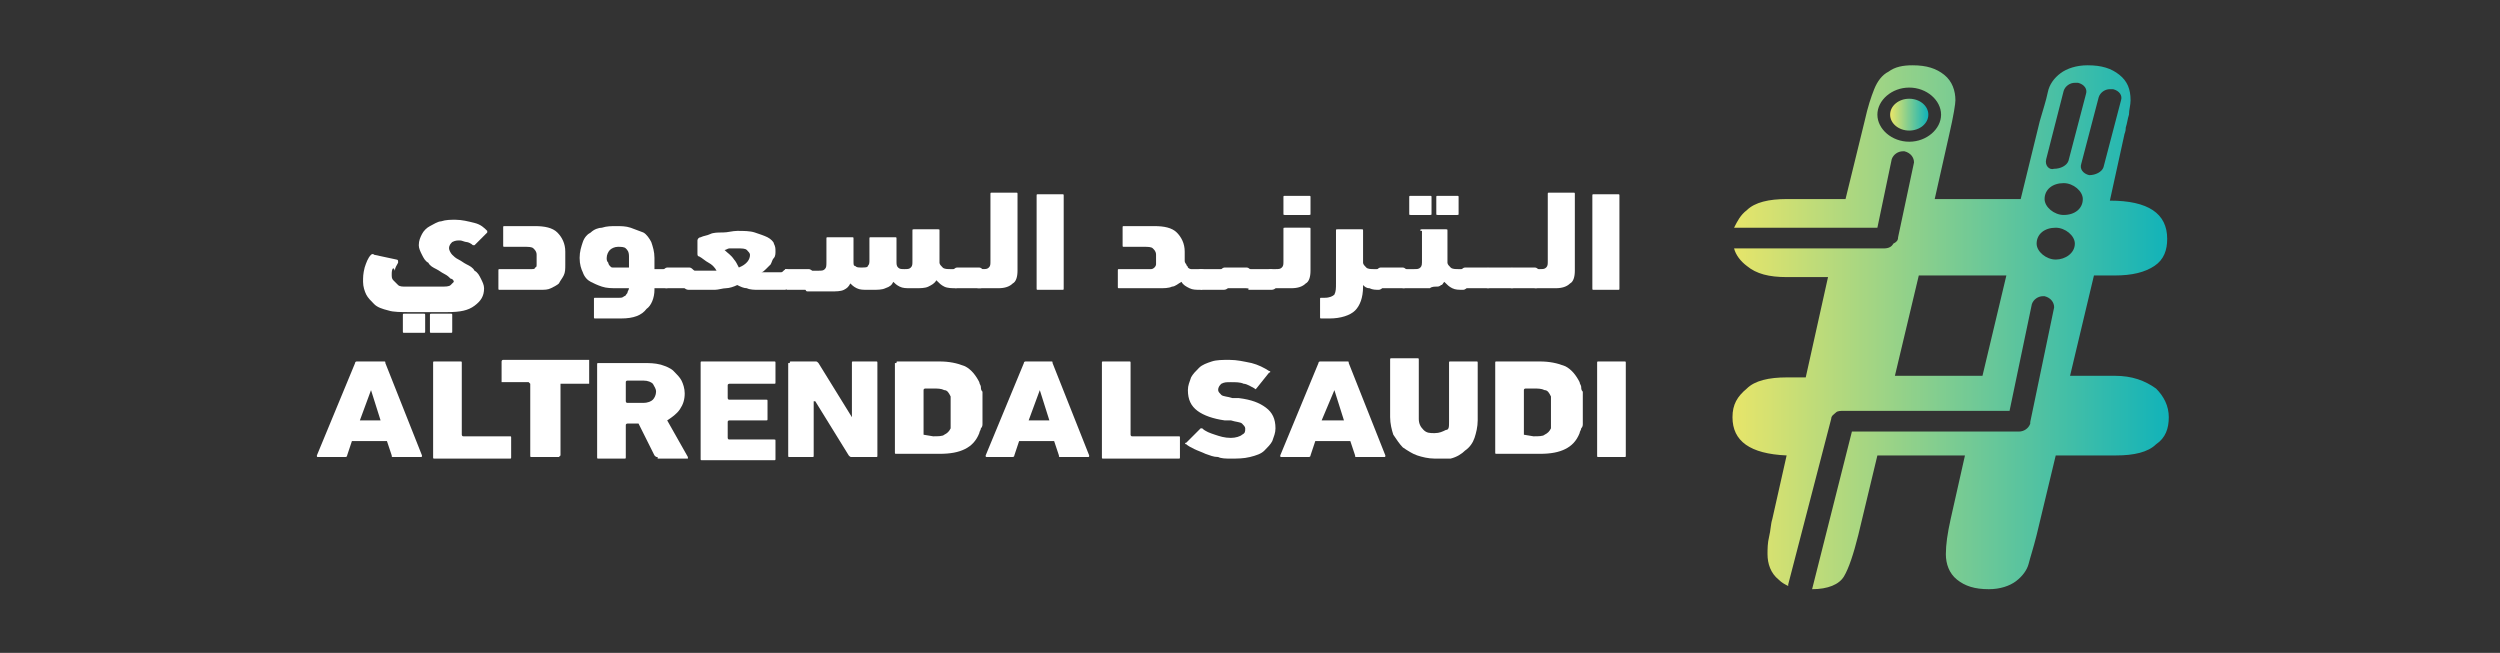 <?xml version="1.0" encoding="utf-8"?>
<!-- Generator: Adobe Illustrator 25.0.0, SVG Export Plug-In . SVG Version: 6.00 Build 0)  -->
<svg version="1.1" id="Layer_1" xmlns="http://www.w3.org/2000/svg" xmlns:xlink="http://www.w3.org/1999/xlink" x="0px" y="0px"
	 viewBox="0 0 157 41" style="enable-background:new 0 0 157 41;" xml:space="preserve">
<rect x="0" y="0" width="157" height="41" fill="#333333" stroke="none"/>
<style type="text/css">
	.st0{fill:url(#SVGID_1_);}
	.st1{fill:url(#SVGID_2_);}
	.st2{fill:#FFFFFF;}
</style>
<g>
	<g>
		<g>
			<linearGradient id="SVGID_1_" gradientUnits="userSpaceOnUse" x1="108.823" y1="20.5" x2="136.116" y2="20.5">
				<stop  offset="0" style="stop-color:#E7E56A"/>
				<stop  offset="1" style="stop-color:#12B3B9"/>
			</linearGradient>
			<path class="st0" d="M132.8,23.6H130l1.5-6.3h1.3c1.1,0,1.9-0.2,2.5-0.6c0.6-0.4,0.8-1,0.8-1.7c0-1.6-1.2-2.4-3.6-2.4l0.9-4.1
				c0-0.1,0.1-0.2,0.1-0.5c0.1-0.3,0.1-0.5,0.2-0.8c0-0.3,0.1-0.6,0.1-0.9c0-0.7-0.2-1.2-0.7-1.6c-0.5-0.4-1.1-0.6-2-0.6
				c-0.7,0-1.3,0.2-1.7,0.5c-0.4,0.3-0.7,0.7-0.8,1.2c-0.1,0.5-0.3,1.1-0.5,1.8l-1.2,4.9h-5.4l0.9-4c0.3-1.3,0.4-2,0.4-2.2
				c0-0.6-0.2-1.2-0.7-1.6c-0.5-0.4-1.1-0.6-2-0.6c-0.6,0-1.1,0.1-1.5,0.4c-0.4,0.2-0.7,0.6-0.9,1.1s-0.4,1.1-0.6,2l-1.2,4.9h-3.7
				c-1.1,0-2,0.2-2.5,0.7c-0.4,0.3-0.6,0.7-0.8,1.1h9l0.9-4.3c0.1-0.3,0.4-0.5,0.7-0.5c0,0,0.1,0,0.1,0c0.4,0.1,0.6,0.4,0.6,0.7
				l-1,4.7c0,0.2-0.1,0.3-0.3,0.4c0,0,0,0,0,0c-0.1,0.2-0.3,0.3-0.6,0.3h-9.4c0.1,0.4,0.4,0.8,0.8,1.1c0.6,0.5,1.4,0.7,2.5,0.7h2.6
				l-1.4,6.3h-1.2c-1.1,0-2,0.2-2.5,0.7c-0.6,0.5-0.9,1-0.9,1.8c0,1.5,1.1,2.3,3.4,2.4l-0.9,4c-0.1,0.3-0.1,0.7-0.2,1.1
				c-0.1,0.4-0.1,0.8-0.1,1.1c0,0.6,0.2,1.2,0.7,1.6c0.2,0.2,0.4,0.3,0.6,0.4c0,0,0,0,0-0.1l2.7-10.4c0-0.2,0.2-0.3,0.3-0.4
				c0,0,0,0,0,0c0.1-0.1,0.3-0.1,0.5-0.1h10.4l1.4-6.7c0.1-0.3,0.4-0.5,0.7-0.5c0,0,0.1,0,0.1,0c0.4,0.1,0.6,0.4,0.6,0.7l-1.5,7.2
				c0,0,0,0.1,0,0.1c0,0,0,0,0,0c-0.1,0.3-0.4,0.5-0.7,0.5h-10.5l-2.5,9.9c0,0,0,0,0,0c1,0,1.7-0.3,2-0.8c0.3-0.5,0.6-1.4,0.9-2.6
				l1.2-5h5.5l-0.9,4c-0.2,0.9-0.3,1.6-0.3,2.2c0,0.6,0.2,1.2,0.7,1.6c0.5,0.4,1.1,0.6,2,0.6c0.7,0,1.3-0.2,1.7-0.5
				c0.4-0.3,0.7-0.7,0.8-1.1c0.1-0.4,0.3-1,0.5-1.8l1.2-5h3.8c1.1,0,2-0.2,2.5-0.7c0.6-0.4,0.8-1,0.8-1.7c0-0.7-0.3-1.3-0.8-1.8
				C134.7,23.9,133.9,23.6,132.8,23.6z M119.9,8.9c-1.1,0-2-0.8-2-1.7c0-0.9,0.9-1.7,2-1.7s2,0.8,2,1.7C121.9,8.1,121,8.9,119.9,8.9
				z M124.5,23.6h-5.5l1.5-6.3h5.5L124.5,23.6z M129.6,13.5c-0.6,0-1.2-0.5-1.2-1c0-0.6,0.5-1,1.2-1c0.6,0,1.2,0.5,1.2,1
				C130.8,13.1,130.3,13.5,129.6,13.5z M131.8,6.1c0.1-0.3,0.4-0.5,0.7-0.5c0.1,0,0.1,0,0.2,0c0.4,0.1,0.6,0.4,0.5,0.7l-1.1,4.2
				c-0.1,0.3-0.5,0.5-0.9,0.5c-0.4-0.1-0.6-0.4-0.5-0.7L131.8,6.1z M128.5,10l1.1-4.3c0.1-0.3,0.4-0.5,0.7-0.5c0.1,0,0.1,0,0.2,0
				c0.4,0.1,0.6,0.4,0.5,0.7l-1.1,4.2c-0.1,0.3-0.5,0.5-0.9,0.5C128.7,10.7,128.4,10.4,128.5,10z M129.1,16.3c-0.6,0-1.2-0.5-1.2-1
				c0-0.6,0.5-1,1.2-1c0.6,0,1.2,0.5,1.2,1C130.3,15.9,129.7,16.3,129.1,16.3z"/>
		</g>
		<linearGradient id="SVGID_2_" gradientUnits="userSpaceOnUse" x1="118.745" y1="7.153" x2="121.067" y2="7.153">
			<stop  offset="0" style="stop-color:#E7E56A"/>
			<stop  offset="1" style="stop-color:#12B3B9"/>
		</linearGradient>
		<ellipse class="st1" cx="119.9" cy="7.2" rx="1.2" ry="1"/>
	</g>
</g>
<g>
	<g>
		<path class="st2" d="M24.6,17.2c0,0.2,0,0.3,0.1,0.4c0.1,0.1,0.2,0.2,0.3,0.3c0.1,0.1,0.3,0.1,0.5,0.1c0.2,0,0.3,0,0.5,0h1.6
			c0.4,0,0.6,0,0.7-0.1s0.2-0.2,0.2-0.2c0-0.1-0.1-0.2-0.2-0.2c-0.1-0.1-0.2-0.2-0.4-0.3c-0.2-0.1-0.3-0.2-0.5-0.3
			c-0.2-0.1-0.4-0.2-0.5-0.4c-0.2-0.1-0.3-0.3-0.4-0.5c-0.1-0.2-0.2-0.4-0.2-0.6c0-0.3,0.1-0.5,0.2-0.7c0.1-0.2,0.3-0.4,0.5-0.5
			c0.2-0.1,0.5-0.3,0.7-0.3c0.3-0.1,0.6-0.1,0.9-0.1c0.4,0,0.8,0.1,1.2,0.2s0.6,0.3,0.8,0.5c0,0,0,0.1,0,0.1l-0.8,0.8
			c0,0-0.1,0-0.1,0c-0.1-0.1-0.3-0.2-0.4-0.2c-0.1,0-0.3-0.1-0.4-0.1c-0.2,0-0.3,0-0.5,0.1c-0.1,0.1-0.2,0.2-0.2,0.4
			c0,0.1,0.1,0.3,0.2,0.4c0.1,0.1,0.2,0.2,0.4,0.3c0.2,0.1,0.3,0.2,0.5,0.3c0.2,0.1,0.4,0.2,0.5,0.4c0.2,0.1,0.3,0.3,0.4,0.5
			c0.1,0.2,0.2,0.4,0.2,0.6c0,0.5-0.2,0.8-0.6,1.1c-0.4,0.3-0.9,0.4-1.7,0.4h-2.4c-0.5,0-1,0-1.3-0.1c-0.4-0.1-0.7-0.2-0.9-0.4
			c-0.2-0.2-0.4-0.4-0.5-0.6c-0.1-0.2-0.2-0.5-0.2-0.8c0-0.3,0-0.5,0.1-0.9c0.1-0.3,0.2-0.6,0.4-0.8c0,0,0.1-0.1,0.2,0l1.4,0.3
			c0,0,0.1,0,0.1,0.1c0,0,0,0,0,0.1c-0.1,0.2-0.2,0.3-0.2,0.5C24.7,16.7,24.6,16.9,24.6,17.2z M25.4,20.9c-0.1,0-0.1,0-0.1-0.1v-1
			c0-0.1,0-0.1,0.1-0.1h1.2c0.1,0,0.1,0,0.1,0.1v1c0,0.1,0,0.1-0.1,0.1H25.4z M27.1,20.9c-0.1,0-0.1,0-0.1-0.1v-1
			c0-0.1,0-0.1,0.1-0.1h1.2c0.1,0,0.1,0,0.1,0.1v1c0,0.1,0,0.1-0.1,0.1H27.1z"/>
		<path class="st2" d="M35.5,16.6c0,0.3,0,0.5-0.1,0.7c-0.1,0.2-0.2,0.3-0.3,0.5c-0.1,0.1-0.3,0.2-0.5,0.3c-0.2,0.1-0.4,0.1-0.7,0.1
			h-2.5c-0.1,0-0.1,0-0.1-0.1V17c0-0.1,0-0.1,0.1-0.1h1.6c0.2,0,0.3,0,0.4,0c0.1,0,0.2,0,0.2-0.1c0.1,0,0.1-0.1,0.1-0.2
			c0-0.1,0-0.1,0-0.2V16c0-0.2-0.1-0.3-0.2-0.4c-0.1-0.1-0.3-0.1-0.6-0.1h-1.2c-0.1,0-0.1,0-0.1-0.1v-1.1c0-0.1,0-0.1,0.1-0.1h1.9
			c0.6,0,1.1,0.1,1.4,0.4c0.3,0.3,0.5,0.7,0.5,1.2V16.6z"/>
		<path class="st2" d="M38.8,18.1c-0.4,0-0.7,0-1-0.1s-0.5-0.2-0.7-0.3c-0.2-0.1-0.4-0.3-0.5-0.6c-0.1-0.2-0.2-0.5-0.2-0.9
			c0-0.4,0.1-0.7,0.2-1c0.1-0.3,0.3-0.5,0.5-0.6c0.2-0.2,0.5-0.3,0.7-0.3c0.3-0.1,0.6-0.1,0.9-0.1c0.3,0,0.6,0,0.9,0.1
			c0.3,0.1,0.5,0.2,0.8,0.3c0.2,0.1,0.4,0.4,0.5,0.6c0.1,0.3,0.2,0.6,0.2,1v0.7h0.7c0.3,0,0.4,0.2,0.4,0.6c0,0.3,0,0.4-0.1,0.5
			c-0.1,0.1-0.2,0.1-0.3,0.1h-0.7v0.1c0,0.5-0.2,1-0.5,1.2C40.3,19.8,39.8,20,39,20h-1.6c-0.1,0-0.1,0-0.1-0.1v-1.1
			c0-0.1,0-0.1,0.1-0.1h1.1c0.1,0,0.3,0,0.4,0c0.1,0,0.2,0,0.3-0.1c0.1,0,0.1-0.1,0.2-0.2c0-0.1,0.1-0.2,0.1-0.3H38.8z M38.8,15.5
			c-0.2,0-0.4,0.1-0.5,0.2c-0.1,0.1-0.2,0.3-0.2,0.5c0,0.1,0,0.2,0.1,0.3c0,0.1,0.1,0.2,0.1,0.2c0.1,0.1,0.1,0.1,0.2,0.1
			c0.1,0,0.2,0,0.3,0h0.7v-0.7c0-0.3-0.1-0.4-0.2-0.5C39.2,15.5,39,15.5,38.8,15.5z"/>
		<path class="st2" d="M41.9,18.1c-0.1,0-0.2,0-0.3-0.1c-0.1-0.1-0.1-0.2-0.1-0.5c0-0.2,0-0.4,0.1-0.5c0.1-0.1,0.2-0.2,0.3-0.2h1.4
			c0.1,0,0.2,0.1,0.3,0.2c0.1,0.1,0.1,0.3,0.1,0.5c0,0.3,0,0.4-0.1,0.5c-0.1,0.1-0.2,0.1-0.3,0.1H41.9z"/>
		<path class="st2" d="M49.3,16.9c0.3,0,0.4,0.2,0.4,0.6c0,0.2,0,0.4-0.1,0.5c-0.1,0.1-0.2,0.2-0.3,0.2h-1.7c-0.2,0-0.5,0-0.7-0.1
			c-0.2,0-0.4-0.1-0.6-0.2c-0.2,0.1-0.5,0.2-0.7,0.2c-0.2,0-0.5,0.1-0.7,0.1h-1.6c-0.1,0-0.2,0-0.3-0.1c-0.1-0.1-0.1-0.2-0.1-0.5
			c0-0.4,0.1-0.6,0.4-0.6h0.9c0.1,0,0.2,0,0.4,0c0.1,0,0.3,0,0.4,0c-0.1-0.2-0.3-0.4-0.5-0.5c-0.2-0.1-0.4-0.3-0.6-0.4
			c-0.1,0-0.1-0.1-0.1-0.2c0-0.1,0-0.2,0-0.2v-0.6c0-0.1,0.1-0.2,0.2-0.2c0.2-0.1,0.4-0.1,0.6-0.2c0.2-0.1,0.5-0.1,0.8-0.1
			c0.3,0,0.6-0.1,0.9-0.1c0.4,0,0.8,0,1.1,0.1c0.3,0.1,0.6,0.2,0.8,0.3c0.2,0.1,0.4,0.3,0.4,0.4c0.1,0.2,0.1,0.3,0.1,0.5
			c0,0.1,0,0.3-0.1,0.4c-0.1,0.1-0.1,0.2-0.2,0.4c-0.1,0.1-0.2,0.2-0.3,0.3c-0.1,0.1-0.2,0.2-0.3,0.2c0.1,0,0.2,0,0.3,0
			c0.1,0,0.2,0,0.3,0H49.3z M46.4,16.8c0.5-0.2,0.7-0.5,0.7-0.8c0-0.1-0.1-0.2-0.2-0.3c-0.1-0.1-0.3-0.1-0.6-0.1c-0.2,0-0.4,0-0.5,0
			c-0.1,0-0.2,0.1-0.3,0.1c0.2,0.2,0.4,0.3,0.6,0.6C46.2,16.4,46.3,16.6,46.4,16.8z"/>
		<path class="st2" d="M49.4,18.1c-0.1,0-0.2,0-0.3-0.1C49,18,49,17.8,49,17.6c0-0.2,0-0.4,0.1-0.5c0.1-0.1,0.2-0.2,0.3-0.2h1.4
			c0.1,0,0.2,0.1,0.3,0.2c0.1,0.1,0.1,0.3,0.1,0.5c0,0.3,0,0.4-0.1,0.5c-0.1,0.1-0.2,0.1-0.3,0.1H49.4z"/>
		<path class="st2" d="M59,16.5c0,0.1,0.1,0.2,0.2,0.3s0.3,0.1,0.5,0.1H60c0.3,0,0.4,0.2,0.4,0.6c0,0.4-0.1,0.6-0.4,0.6
			c-0.2,0-0.5,0-0.7-0.1c-0.2-0.1-0.3-0.2-0.5-0.4c-0.1,0.2-0.3,0.3-0.5,0.4s-0.5,0.1-0.8,0.1h-0.3c-0.3,0-0.5,0-0.7-0.1
			c-0.2-0.1-0.3-0.2-0.4-0.3c-0.1,0.2-0.2,0.3-0.5,0.4c-0.2,0.1-0.5,0.1-0.8,0.1h-0.3c-0.3,0-0.5,0-0.7-0.1s-0.3-0.2-0.4-0.3
			c-0.1,0.2-0.2,0.3-0.4,0.4c-0.2,0.1-0.5,0.1-0.8,0.1h-1.3c-0.1,0-0.1,0-0.2,0c0,0-0.1,0-0.1-0.1c0,0-0.1-0.1-0.1-0.2
			c0-0.1,0-0.2,0-0.3c0-0.2,0-0.4,0.1-0.5c0.1-0.1,0.2-0.2,0.3-0.2h0.5c0.2,0,0.3,0,0.4-0.1c0.1-0.1,0.1-0.2,0.1-0.5V15
			c0-0.1,0-0.1,0.1-0.1h1.5c0.1,0,0.1,0,0.1,0.1v1.4c0,0.2,0,0.3,0.1,0.3c0.1,0.1,0.2,0.1,0.4,0.1c0.2,0,0.4,0,0.4-0.1
			c0.1-0.1,0.1-0.2,0.1-0.4V15c0-0.1,0-0.1,0.1-0.1h1.5c0.1,0,0.1,0,0.1,0.1v1.4c0,0.2,0,0.3,0.1,0.4c0.1,0.1,0.2,0.1,0.4,0.1
			c0.2,0,0.3,0,0.4-0.1c0.1-0.1,0.1-0.2,0.1-0.4v-1.9c0-0.1,0-0.1,0.1-0.1h1.5c0.1,0,0.1,0,0.1,0.1V16.5z"/>
		<path class="st2" d="M60.1,18.1c-0.1,0-0.2,0-0.3-0.1c-0.1-0.1-0.1-0.2-0.1-0.5c0-0.2,0-0.4,0.1-0.5c0.1-0.1,0.2-0.2,0.3-0.2h1.4
			c0.1,0,0.2,0.1,0.3,0.2c0.1,0.1,0.1,0.3,0.1,0.5c0,0.3,0,0.4-0.1,0.5c-0.1,0.1-0.2,0.1-0.3,0.1H60.1z"/>
		<path class="st2" d="M61.5,18.1c-0.1,0-0.2,0-0.3-0.1c-0.1-0.1-0.1-0.3-0.1-0.5c0-0.2,0-0.4,0.1-0.5c0.1-0.1,0.2-0.1,0.3-0.1h0.2
			c0.2,0,0.3,0,0.4-0.1c0.1-0.1,0.1-0.2,0.1-0.4v-4.2c0-0.1,0-0.1,0.1-0.1h1.5c0.1,0,0.1,0,0.1,0.1V17c0,0.4-0.1,0.7-0.3,0.8
			c-0.2,0.2-0.5,0.3-0.9,0.3H61.5z"/>
		<path class="st2" d="M66.8,18.1c0,0.1,0,0.1-0.1,0.1h-1.5c-0.1,0-0.1,0-0.1-0.1v-5.8c0-0.1,0-0.1,0.1-0.1h1.5c0.1,0,0.1,0,0.1,0.1
			V18.1z"/>
		<path class="st2" d="M70.6,15.5c-0.1,0-0.1,0-0.1-0.1v-1.1c0-0.1,0-0.1,0.1-0.1h1.9c0.6,0,1.1,0.1,1.4,0.4
			c0.3,0.3,0.5,0.7,0.5,1.2v0.6c0,0,0,0.1,0.1,0.2c0,0.1,0.1,0.1,0.1,0.2c0,0,0.1,0.1,0.2,0.1c0.1,0,0.2,0,0.3,0h0.3
			c0.3,0,0.4,0.2,0.4,0.6c0,0.2,0,0.4-0.1,0.5c-0.1,0.1-0.2,0.2-0.3,0.2c-0.3,0-0.5,0-0.7-0.1c-0.2-0.1-0.4-0.2-0.5-0.4
			C74,17.8,73.8,18,73.6,18c-0.2,0.1-0.5,0.1-0.8,0.1h-2.5c-0.1,0-0.1,0-0.1-0.1V17c0-0.1,0-0.1,0.1-0.1h1.6c0.2,0,0.3,0,0.4,0
			c0.1,0,0.2-0.1,0.2-0.1c0,0,0.1-0.1,0.1-0.2c0-0.1,0-0.2,0-0.3V16c0-0.2-0.1-0.3-0.2-0.4c-0.1-0.1-0.3-0.1-0.6-0.1H70.6z"/>
		<path class="st2" d="M75.4,18.1c-0.1,0-0.2,0-0.3-0.1C75,18,75,17.8,75,17.6c0-0.2,0-0.4,0.1-0.5c0.1-0.1,0.2-0.2,0.3-0.2h1.4
			c0.1,0,0.2,0.1,0.3,0.2c0.1,0.1,0.1,0.3,0.1,0.5c0,0.3,0,0.4-0.1,0.5c-0.1,0.1-0.2,0.1-0.3,0.1H75.4z"/>
		<path class="st2" d="M76.9,18.1c-0.1,0-0.2,0-0.3-0.1c-0.1-0.1-0.1-0.2-0.1-0.5c0-0.2,0-0.4,0.1-0.5c0.1-0.1,0.2-0.2,0.3-0.2h1.4
			c0.1,0,0.2,0.1,0.3,0.2c0.1,0.1,0.1,0.3,0.1,0.5c0,0.3,0,0.4-0.1,0.5c-0.1,0.1-0.2,0.1-0.3,0.1H76.9z"/>
		<path class="st2" d="M78.4,18.1c-0.1,0-0.2,0-0.3-0.1C78,18,78,17.8,78,17.6c0-0.2,0-0.4,0.1-0.5c0.1-0.1,0.2-0.2,0.3-0.2h1.4
			c0.1,0,0.2,0.1,0.3,0.2c0.1,0.1,0.1,0.3,0.1,0.5c0,0.3,0,0.4-0.1,0.5c-0.1,0.1-0.2,0.1-0.3,0.1H78.4z"/>
		<path class="st2" d="M79.9,18.1c-0.1,0-0.2,0-0.3-0.1c-0.1-0.1-0.1-0.3-0.1-0.5s0-0.4,0.1-0.5c0.1-0.1,0.2-0.1,0.3-0.1h0.2
			c0.2,0,0.3,0,0.4-0.1c0.1-0.1,0.1-0.2,0.1-0.4v-2c0-0.1,0-0.1,0.1-0.1h1.5c0.1,0,0.1,0,0.1,0.1V17c0,0.4-0.1,0.7-0.3,0.8
			c-0.2,0.2-0.5,0.3-0.9,0.3H79.9z M80.7,13.5c-0.1,0-0.1,0-0.1-0.1v-1c0-0.1,0-0.1,0.1-0.1h1.5c0.1,0,0.1,0,0.1,0.1v1
			c0,0.1,0,0.1-0.1,0.1H80.7z"/>
		<path class="st2" d="M83.9,14.5c0-0.1,0-0.1,0.1-0.1h1.5c0.1,0,0.1,0,0.1,0.1v2c0,0.1,0.1,0.2,0.2,0.3c0.1,0.1,0.3,0.1,0.5,0.1
			h0.3c0.3,0,0.4,0.2,0.4,0.6c0,0.2,0,0.4-0.1,0.5c-0.1,0.1-0.2,0.2-0.3,0.2c-0.2,0-0.4,0-0.6-0.1c-0.2,0-0.3-0.1-0.4-0.2V18
			c0,0.7-0.2,1.2-0.5,1.5c-0.3,0.3-0.9,0.5-1.6,0.5H83c-0.1,0-0.1,0-0.1-0.1v-1.1c0-0.1,0-0.1,0.1-0.1h0.2c0.3,0,0.5-0.1,0.6-0.2
			c0.1-0.2,0.1-0.4,0.1-0.7V14.5z"/>
		<path class="st2" d="M86.7,18.1c-0.1,0-0.2,0-0.3-0.1c-0.1-0.1-0.1-0.2-0.1-0.5c0-0.2,0-0.4,0.1-0.5c0.1-0.1,0.2-0.2,0.3-0.2h1.4
			c0.1,0,0.2,0.1,0.3,0.2c0.1,0.1,0.1,0.3,0.1,0.5c0,0.3,0,0.4-0.1,0.5c-0.1,0.1-0.2,0.1-0.3,0.1H86.7z"/>
		<path class="st2" d="M89.2,14.5c0-0.1,0-0.1,0.1-0.1h1.5c0.1,0,0.1,0,0.1,0.1v2c0,0.1,0.1,0.2,0.2,0.3c0.1,0.1,0.3,0.1,0.5,0.1
			h0.3c0.3,0,0.4,0.2,0.4,0.6c0,0.2,0,0.4-0.1,0.5c-0.1,0.1-0.2,0.2-0.3,0.2c-0.3,0-0.5,0-0.7-0.1c-0.2-0.1-0.3-0.2-0.5-0.4
			c-0.1,0.1-0.1,0.2-0.2,0.2c-0.1,0.1-0.2,0.1-0.3,0.1c-0.1,0-0.3,0-0.4,0.1c-0.2,0-0.3,0-0.5,0h-1.1c-0.1,0-0.2,0-0.3-0.1
			c-0.1-0.1-0.1-0.3-0.1-0.5c0-0.2,0-0.4,0.1-0.5c0.1-0.1,0.2-0.1,0.3-0.1h0.6c0.2,0,0.3,0,0.4-0.1c0.1-0.1,0.1-0.2,0.1-0.5V14.5z
			 M88.6,13.5c-0.1,0-0.1,0-0.1-0.1v-1c0-0.1,0-0.1,0.1-0.1h1.2c0.1,0,0.1,0,0.1,0.1v1c0,0.1,0,0.1-0.1,0.1H88.6z M90.3,13.5
			c-0.1,0-0.1,0-0.1-0.1v-1c0-0.1,0-0.1,0.1-0.1h1.2c0.1,0,0.1,0,0.1,0.1v1c0,0.1,0,0.1-0.1,0.1H90.3z"/>
		<path class="st2" d="M92,18.1c-0.1,0-0.2,0-0.3-0.1c-0.1-0.1-0.1-0.2-0.1-0.5c0-0.2,0-0.4,0.1-0.5c0.1-0.1,0.2-0.2,0.3-0.2h1.4
			c0.1,0,0.2,0.1,0.3,0.2c0.1,0.1,0.1,0.3,0.1,0.5c0,0.3,0,0.4-0.1,0.5c-0.1,0.1-0.2,0.1-0.3,0.1H92z"/>
		<path class="st2" d="M93.5,18.1c-0.1,0-0.2,0-0.3-0.1c-0.1-0.1-0.1-0.2-0.1-0.5c0-0.2,0-0.4,0.1-0.5c0.1-0.1,0.2-0.2,0.3-0.2h1.4
			c0.1,0,0.2,0.1,0.3,0.2c0.1,0.1,0.1,0.3,0.1,0.5c0,0.3,0,0.4-0.1,0.5c-0.1,0.1-0.2,0.1-0.3,0.1H93.5z"/>
		<path class="st2" d="M95,18.1c-0.1,0-0.2,0-0.3-0.1c-0.1-0.1-0.1-0.2-0.1-0.5c0-0.2,0-0.4,0.1-0.5c0.1-0.1,0.2-0.2,0.3-0.2h1.4
			c0.1,0,0.2,0.1,0.3,0.2c0.1,0.1,0.1,0.3,0.1,0.5c0,0.3,0,0.4-0.1,0.5c-0.1,0.1-0.2,0.1-0.3,0.1H95z"/>
		<path class="st2" d="M96.5,18.1c-0.1,0-0.2,0-0.3-0.1c-0.1-0.1-0.1-0.3-0.1-0.5c0-0.2,0-0.4,0.1-0.5c0.1-0.1,0.2-0.1,0.3-0.1h0.2
			c0.2,0,0.3,0,0.4-0.1c0.1-0.1,0.1-0.2,0.1-0.4v-4.2c0-0.1,0-0.1,0.1-0.1h1.5c0.1,0,0.1,0,0.1,0.1V17c0,0.4-0.1,0.7-0.3,0.8
			c-0.2,0.2-0.5,0.3-0.9,0.3H96.5z"/>
		<path class="st2" d="M101.7,18.1c0,0.1,0,0.1-0.1,0.1h-1.5c-0.1,0-0.1,0-0.1-0.1v-5.8c0-0.1,0-0.1,0.1-0.1h1.5
			c0.1,0,0.1,0,0.1,0.1V18.1z"/>
		<path class="st2" d="M22.3,22.8c0-0.1,0.1-0.1,0.1-0.1h1.7c0.1,0,0.1,0,0.1,0.1l2.3,5.8c0,0.1,0,0.1-0.1,0.1h-1.7
			c-0.1,0-0.1,0-0.1-0.1l-0.3-0.9h-2.2l-0.3,0.9c0,0.1-0.1,0.1-0.1,0.1H20c-0.1,0-0.1,0-0.1-0.1L22.3,22.8z M23.9,26.4l-0.6-1.9h0
			l-0.7,1.9H23.9z"/>
		<path class="st2" d="M27.2,22.8c0-0.1,0-0.1,0.1-0.1h1.6c0.1,0,0.1,0,0.1,0.1v4.5c0,0,0,0.1,0.1,0.1H32c0.1,0,0.1,0,0.1,0.1v1.2
			c0,0.1,0,0.1-0.1,0.1h-4.7c-0.1,0-0.1,0-0.1-0.1V22.8z"/>
		<path class="st2" d="M33.4,28.7L33.4,28.7C33.4,28.7,33.3,28.7,33.4,28.7c-0.1,0-0.1,0-0.1-0.1v0v-4.5c0,0,0,0-0.1-0.1h0h-1.7h0
			c0,0,0,0,0,0l0,0l0,0c0,0,0,0,0-0.1v-1.2c0,0,0-0.1,0.1-0.1h0h5.3c0,0,0.1,0,0.1,0l0,0c0,0,0,0,0,0V24c0,0,0,0.1,0,0.1
			c0,0,0,0-0.1,0h0h-1.7c0,0,0,0,0,0l0,0v0v4.5v0c0,0,0,0-0.1,0.1c0,0,0,0-0.1,0H33.4z"/>
		<path class="st2" d="M41.3,28.7c-0.1,0-0.1,0-0.2-0.1l-1-2h-0.7c0,0-0.1,0-0.1,0.1v2c0,0.1,0,0.1-0.1,0.1h-1.6
			c-0.1,0-0.1,0-0.1-0.1v-5.8c0-0.1,0-0.1,0.1-0.1h2.8c0.4,0,0.7,0,1.1,0.1c0.3,0.1,0.6,0.2,0.8,0.4c0.2,0.2,0.4,0.4,0.5,0.6
			c0.1,0.2,0.2,0.5,0.2,0.8c0,0.4-0.1,0.7-0.3,1c-0.2,0.3-0.5,0.5-0.8,0.7l1.3,2.3c0,0,0,0.1,0,0.1c0,0,0,0-0.1,0H41.3z M40.4,25.3
			c0.3,0,0.5-0.1,0.6-0.2c0.1-0.1,0.2-0.3,0.2-0.5c0-0.2-0.1-0.3-0.2-0.5c-0.1-0.1-0.3-0.2-0.6-0.2h-1c0,0-0.1,0-0.1,0.1v1.2
			c0,0,0,0.1,0.1,0.1H40.4z"/>
		<path class="st2" d="M44,22.8c0-0.1,0-0.1,0.1-0.1h4.5c0.1,0,0.1,0,0.1,0.1V24c0,0.1,0,0.1-0.1,0.1h-2.8c0,0-0.1,0-0.1,0.1V25
			c0,0,0,0.1,0.1,0.1h2.3c0.1,0,0.1,0,0.1,0.1v1.1c0,0.1,0,0.1-0.1,0.1h-2.3c0,0-0.1,0-0.1,0.1v1c0,0,0,0.1,0.1,0.1h2.8
			c0.1,0,0.1,0,0.1,0.1v1.1c0,0.1,0,0.1-0.1,0.1h-4.5c-0.1,0-0.1,0-0.1-0.1V22.8z"/>
		<path class="st2" d="M49.6,22.8c0-0.1,0-0.1,0.1-0.1h1.5c0.1,0,0.1,0,0.2,0.1l2.1,3.4h0v-3.4c0-0.1,0-0.1,0.1-0.1H55
			c0.1,0,0.1,0,0.1,0.1v5.8c0,0.1,0,0.1-0.1,0.1h-1.5c-0.1,0-0.1,0-0.2-0.1l-2.1-3.4h-0.1v3.4c0,0.1,0,0.1-0.1,0.1h-1.4
			c-0.1,0-0.1,0-0.1-0.1V22.8z"/>
		<path class="st2" d="M56.3,22.8c0-0.1,0-0.1,0.1-0.1H59c0.6,0,1.1,0.1,1.6,0.3c0.4,0.2,0.7,0.6,0.9,1c0,0.1,0.1,0.2,0.1,0.3
			c0,0.1,0,0.2,0.1,0.3c0,0.1,0,0.3,0,0.4c0,0.2,0,0.4,0,0.6c0,0.2,0,0.4,0,0.6c0,0.2,0,0.3,0,0.4c0,0.1,0,0.2-0.1,0.3
			c0,0.1-0.1,0.2-0.1,0.3c-0.2,0.5-0.5,0.8-0.9,1c-0.4,0.2-0.9,0.3-1.6,0.3h-2.7c-0.1,0-0.1,0-0.1-0.1V22.8z M58,27.3
			C58,27.3,58.1,27.3,58,27.3l0.6,0.1c0.3,0,0.6,0,0.7-0.1c0.2-0.1,0.3-0.2,0.4-0.4c0,0,0-0.1,0-0.1c0-0.1,0-0.1,0-0.2
			c0-0.1,0-0.2,0-0.3c0-0.1,0-0.3,0-0.4c0-0.2,0-0.3,0-0.4c0-0.1,0-0.2,0-0.3c0-0.1,0-0.1,0-0.2c0,0,0-0.1,0-0.1
			c-0.1-0.2-0.2-0.4-0.4-0.4c-0.2-0.1-0.4-0.1-0.7-0.1h-0.5c0,0-0.1,0-0.1,0.1V27.3z"/>
		<path class="st2" d="M64.3,22.8c0-0.1,0.1-0.1,0.1-0.1H66c0.1,0,0.1,0,0.1,0.1l2.3,5.8c0,0.1,0,0.1-0.1,0.1h-1.7
			c-0.1,0-0.1,0-0.1-0.1l-0.3-0.9h-2.2l-0.3,0.9c0,0.1-0.1,0.1-0.1,0.1H62c-0.1,0-0.1,0-0.1-0.1L64.3,22.8z M65.9,26.4l-0.6-1.9h0
			l-0.7,1.9H65.9z"/>
		<path class="st2" d="M69.2,22.8c0-0.1,0-0.1,0.1-0.1h1.6c0.1,0,0.1,0,0.1,0.1v4.5c0,0,0,0.1,0.1,0.1h2.9c0.1,0,0.1,0,0.1,0.1v1.2
			c0,0.1,0,0.1-0.1,0.1h-4.7c-0.1,0-0.1,0-0.1-0.1V22.8z"/>
		<path class="st2" d="M77.3,28.8c-0.3,0-0.6,0-0.8-0.1c-0.3,0-0.5-0.1-0.8-0.2c-0.2-0.1-0.5-0.2-0.7-0.3c-0.2-0.1-0.4-0.2-0.5-0.3
			c-0.1,0-0.1-0.1,0-0.1l0.9-0.9c0,0,0.1,0,0.1,0c0.2,0.2,0.5,0.3,0.8,0.4c0.3,0.1,0.6,0.2,1,0.2c0.3,0,0.6-0.1,0.7-0.2
			c0.2-0.1,0.2-0.2,0.2-0.4c0-0.1-0.1-0.2-0.2-0.3c-0.1-0.1-0.4-0.1-0.7-0.2l-0.4,0c-0.7-0.1-1.3-0.3-1.7-0.6
			c-0.4-0.3-0.6-0.7-0.6-1.3c0-0.3,0.1-0.5,0.2-0.8c0.1-0.2,0.3-0.4,0.5-0.6c0.2-0.2,0.5-0.3,0.8-0.4c0.3-0.1,0.7-0.1,1.1-0.1
			c0.5,0,0.9,0.1,1.4,0.2c0.4,0.1,0.8,0.3,1.1,0.5c0.1,0,0.1,0.1,0,0.1l-0.8,1c0,0-0.1,0.1-0.1,0c-0.2-0.1-0.5-0.3-0.7-0.3
			C77.9,24,77.6,24,77.3,24c-0.3,0-0.4,0-0.6,0.1c-0.1,0.1-0.2,0.2-0.2,0.4c0,0.1,0.1,0.2,0.2,0.3c0.1,0.1,0.4,0.1,0.7,0.2l0.4,0
			c0.8,0.1,1.3,0.3,1.7,0.6c0.4,0.3,0.6,0.7,0.6,1.3c0,0.3-0.1,0.5-0.2,0.8c-0.1,0.2-0.3,0.4-0.5,0.6c-0.2,0.2-0.5,0.3-0.9,0.4
			C78.1,28.8,77.7,28.8,77.3,28.8z"/>
		<path class="st2" d="M82.8,22.8c0-0.1,0.1-0.1,0.1-0.1h1.7c0.1,0,0.1,0,0.1,0.1l2.3,5.8c0,0.1,0,0.1-0.1,0.1h-1.7
			c-0.1,0-0.1,0-0.1-0.1l-0.3-0.9h-2.2l-0.3,0.9c0,0.1-0.1,0.1-0.1,0.1h-1.7c-0.1,0-0.1,0-0.1-0.1L82.8,22.8z M84.4,26.4l-0.6-1.9h0
			L83,26.4H84.4z"/>
		<path class="st2" d="M90.1,28.8c-0.4,0-0.8-0.1-1.1-0.2c-0.3-0.1-0.6-0.3-0.9-0.5c-0.2-0.2-0.4-0.5-0.6-0.8
			c-0.1-0.3-0.2-0.7-0.2-1.1v-3.6c0-0.1,0-0.1,0.1-0.1H89c0.1,0,0.1,0,0.1,0.1v3.7c0,0.3,0.1,0.5,0.3,0.7c0.2,0.2,0.4,0.2,0.7,0.2
			c0.3,0,0.5-0.1,0.7-0.2C91,27,91,26.8,91,26.5v-3.7c0-0.1,0-0.1,0.1-0.1h1.6c0.1,0,0.1,0,0.1,0.1v3.6c0,0.4-0.1,0.8-0.2,1.1
			c-0.1,0.3-0.3,0.6-0.6,0.8c-0.2,0.2-0.5,0.4-0.9,0.5C90.9,28.8,90.5,28.8,90.1,28.8z"/>
		<path class="st2" d="M93.9,22.8c0-0.1,0-0.1,0.1-0.1h2.7c0.6,0,1.1,0.1,1.6,0.3c0.4,0.2,0.7,0.6,0.9,1c0,0.1,0.1,0.2,0.1,0.3
			c0,0.1,0,0.2,0.1,0.3c0,0.1,0,0.3,0,0.4c0,0.2,0,0.4,0,0.6c0,0.2,0,0.4,0,0.6c0,0.2,0,0.3,0,0.4c0,0.1,0,0.2-0.1,0.3
			c0,0.1-0.1,0.2-0.1,0.3c-0.2,0.5-0.5,0.8-0.9,1c-0.4,0.2-0.9,0.3-1.6,0.3H94c-0.1,0-0.1,0-0.1-0.1V22.8z M95.7,27.3
			C95.7,27.3,95.7,27.3,95.7,27.3l0.6,0.1c0.3,0,0.6,0,0.7-0.1c0.2-0.1,0.3-0.2,0.4-0.4c0,0,0-0.1,0-0.1c0-0.1,0-0.1,0-0.2
			c0-0.1,0-0.2,0-0.3c0-0.1,0-0.3,0-0.4c0-0.2,0-0.3,0-0.4c0-0.1,0-0.2,0-0.3c0-0.1,0-0.1,0-0.2c0,0,0-0.1,0-0.1
			c-0.1-0.2-0.2-0.4-0.4-0.4c-0.2-0.1-0.4-0.1-0.7-0.1h-0.5c0,0-0.1,0-0.1,0.1V27.3z"/>
		<path class="st2" d="M100.3,22.8c0-0.1,0-0.1,0.1-0.1h1.6c0.1,0,0.1,0,0.1,0.1v5.8c0,0.1,0,0.1-0.1,0.1h-1.6c-0.1,0-0.1,0-0.1-0.1
			V22.8z"/>
	</g>
</g>
</svg>
